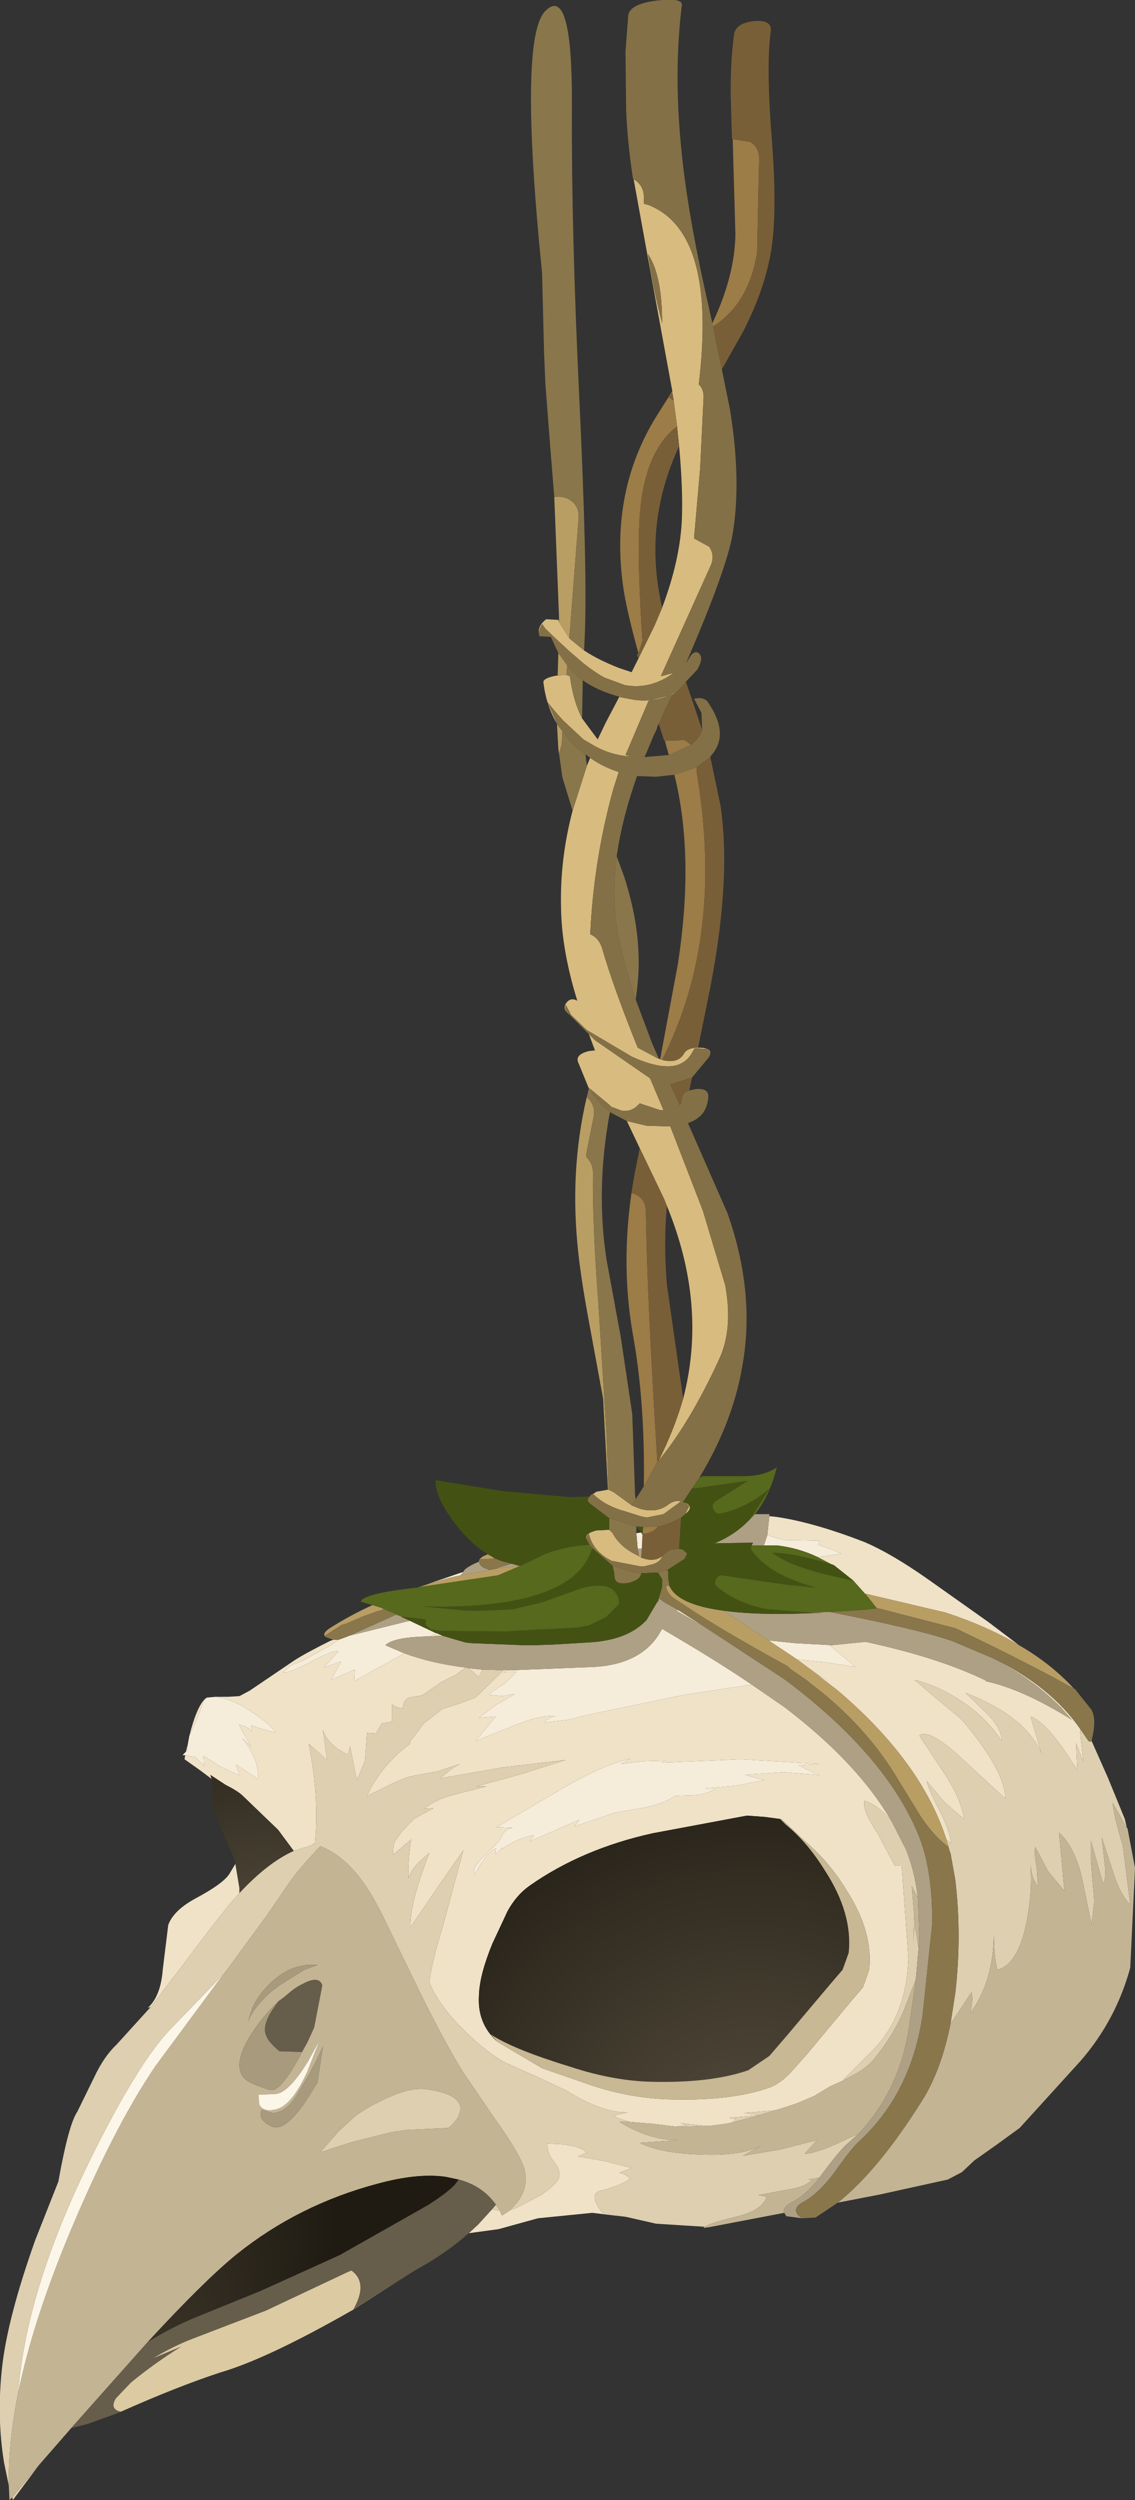<?xml version="1.0" encoding="UTF-8" standalone="no"?>
<svg xmlns:xlink="http://www.w3.org/1999/xlink" height="184.1px" width="83.65px" xmlns="http://www.w3.org/2000/svg">
  <rect width="100%" height="100%" fill="#333333" stroke="none"/>
  <g transform="matrix(1.0, 0.0, 0.0, 1.0, 0.0, 0.0)">
    <use height="184.1" transform="matrix(1.0, 0.0, 0.0, 1.0, 0.0, 0.0)" width="83.65" xlink:href="#shape0"/>
  </g>
  <defs>
    <g id="shape0" transform="matrix(1.0, 0.0, 0.0, 1.0, 0.0, 0.0)">
      <path d="M51.55 108.8 L51.8 108.7 54.55 108.7 Q56.25 108.75 57.25 108.05 56.75 110.1 55.65 111.5 L55.5 111.65 55.25 111.9 56.7 109.65 Q55.0 111.05 53.15 111.45 52.8 111.55 52.6 111.2 52.4 110.9 52.65 110.6 L55.1 109.05 51.3 109.6 51.0 109.6 51.55 108.8 M27.45 118.2 L26.6 117.95 Q26.7 117.35 30.8 116.9 L30.9 116.85 31.0 116.85 36.7 116.0 38.35 115.3 40.25 114.4 Q41.7 113.85 43.45 113.75 L43.65 114.0 Q43.05 116.05 40.5 117.1 37.35 118.45 31.2 118.3 L34.4 118.6 35.75 118.6 37.8 118.5 39.7 118.05 40.2 117.9 42.85 116.95 Q44.9 116.4 45.45 117.4 45.7 117.8 45.6 118.15 L44.65 119.1 43.4 119.7 42.6 119.85 40.85 119.95 39.7 120.0 37.2 120.15 32.5 120.1 31.75 120.0 31.4 119.7 31.35 119.25 29.6 119.05 29.2 118.9 29.15 118.85 28.3 118.5 28.1 118.4 27.45 118.2 M61.3 115.2 Q58.4 114.35 56.95 114.35 57.95 115.15 60.5 115.85 L62.9 116.4 63.75 117.35 63.85 117.45 64.25 117.95 64.6 118.4 64.6 118.45 63.65 118.55 61.35 118.7 61.15 118.7 59.55 118.75 56.5 118.5 Q54.25 118.05 52.85 116.85 52.6 116.65 52.75 116.3 52.9 116.0 53.2 116.0 L58.05 116.7 60.1 116.9 Q56.75 116.0 55.45 114.25 55.25 114.0 55.4 113.8 L56.3 113.8 57.3 113.8 Q58.9 114.0 60.25 114.65 L61.3 115.2" fill="#56691c" fill-rule="evenodd" stroke="none"/>
      <path d="M51.45 77.15 L51.65 77.15 Q52.6 77.2 52.25 77.85 52.45 77.45 52.1 77.25 L51.45 77.2 51.2 77.2 51.1 77.35 Q50.45 78.7 48.8 78.5 47.85 78.4 46.55 77.8 L43.25 75.85 42.1 74.75 41.7 74.0 Q41.55 74.4 41.95 74.7 41.45 74.35 41.7 73.9 42.05 73.4 42.55 73.7 41.4 70.0 41.35 66.9 41.25 63.3 42.2 59.7 L43.25 56.4 43.5 55.8 43.55 55.85 Q44.5 56.5 45.6 56.85 L45.2 58.1 Q43.75 63.35 43.5 68.8 44.1 69.05 44.35 69.75 45.2 72.7 47.0 77.15 L48.5 77.95 48.55 77.95 48.65 78.0 48.8 78.05 Q49.95 78.35 50.4 77.6 50.65 77.15 51.45 77.15 M43.45 110.2 L43.95 109.85 44.8 109.7 44.85 109.7 45.25 109.9 46.55 110.85 47.15 111.1 Q48.4 111.45 49.25 110.8 49.7 110.45 50.2 110.55 L50.35 110.6 50.45 110.65 50.2 110.55 48.9 111.5 47.65 111.75 47.2 111.65 46.1 111.3 Q44.6 110.9 43.7 110.0 43.15 110.35 43.45 110.7 43.2 110.45 43.45 110.2 M43.4 80.15 L42.6 78.2 Q42.4 77.65 43.4 77.4 L43.85 77.35 43.4 76.15 43.85 76.6 47.9 79.4 47.95 79.5 48.9 81.75 48.65 81.75 47.15 81.25 47.0 81.4 Q46.55 81.85 45.95 81.8 L45.85 81.8 45.05 81.5 44.9 81.35 43.4 80.1 43.85 80.75 43.4 80.15 M41.05 53.3 Q40.25 51.95 40.05 50.25 40.0 49.95 41.0 49.75 L41.1 49.75 41.75 49.7 42.0 49.8 Q42.25 51.65 42.9 52.9 L44.05 54.45 44.65 53.2 45.65 51.3 45.75 51.35 46.85 51.55 Q48.35 51.7 49.55 51.1 L49.95 50.9 49.55 51.15 47.8 51.6 46.1 55.6 46.5 55.7 46.35 55.7 Q45.05 55.6 43.85 54.95 L43.0 54.45 41.5 53.05 41.05 52.55 40.55 51.95 40.35 51.7 41.05 53.3 M39.75 46.8 Q39.55 46.15 40.25 45.6 L41.15 45.65 41.2 45.8 41.95 47.0 43.05 47.9 Q44.1 48.6 45.65 49.2 L46.55 49.5 47.05 48.5 48.25 46.05 48.8 44.75 Q50.1 41.3 50.25 38.35 50.35 36.1 50.05 32.85 L49.9 31.4 49.65 29.5 49.55 28.9 49.55 28.8 47.9 19.8 46.7 13.2 Q47.45 13.65 47.45 14.5 L47.45 15.0 47.8 15.1 Q52.85 17.1 51.5 28.3 51.9 28.7 51.85 29.35 L51.6 34.5 51.15 39.65 52.25 40.25 Q52.7 40.85 52.4 41.6 L48.7 49.8 49.65 49.55 Q47.95 50.8 46.05 50.45 L44.55 49.9 Q43.9 49.55 43.0 48.85 L41.9 47.9 41.2 47.25 40.2 46.3 39.95 45.95 Q39.65 46.45 39.75 46.8 M48.8 23.8 Q48.8 20.25 47.75 18.7 48.15 21.35 48.8 23.8 M46.2 82.55 L47.45 82.85 47.7 82.9 49.4 82.95 51.8 89.15 53.45 94.65 Q54.05 97.95 52.95 100.2 50.85 104.75 48.55 107.55 49.7 105.25 50.35 103.0 52.15 96.1 49.15 88.8 L48.95 88.3 47.15 84.55 46.2 82.55 M50.5 111.5 L50.8 110.9 50.5 110.65 Q51.2 110.95 50.5 111.5 M48.9 114.5 L48.8 114.6 Q48.65 115.1 47.85 115.25 L47.45 115.35 47.2 115.35 45.15 114.95 45.1 114.95 Q43.7 114.25 43.4 112.95 43.15 113.2 43.25 113.4 43.0 112.95 43.95 112.7 L44.9 112.65 45.15 112.9 Q45.65 113.85 46.8 114.45 L47.1 114.6 47.25 114.7 Q48.3 115.1 48.9 114.5" fill="#d8bb7f" fill-rule="evenodd" stroke="none"/>
      <path d="M52.55 24.05 L53.2 27.2 53.8 30.15 Q54.65 35.4 54.0 39.3 53.55 41.95 50.55 48.85 L50.8 48.45 Q51.15 47.85 51.5 48.1 51.85 48.4 51.5 49.1 L51.4 49.3 50.55 50.2 49.95 50.9 49.55 51.1 Q48.35 51.7 46.85 51.55 L45.75 51.35 45.65 51.3 Q44.1 50.9 42.95 50.1 42.3 49.6 41.8 49.0 L41.15 48.1 40.6 46.9 39.75 46.85 39.75 46.8 Q39.65 46.45 39.95 45.95 L40.2 46.3 41.2 47.25 41.9 47.9 43.0 48.85 Q43.9 49.55 44.55 49.9 L46.05 50.45 Q47.95 50.8 49.65 49.55 L48.7 49.8 52.4 41.6 Q52.7 40.85 52.25 40.25 L51.15 39.65 51.6 34.5 51.85 29.35 Q51.9 28.7 51.5 28.3 52.85 17.1 47.8 15.1 L47.45 15.0 47.45 14.5 Q47.45 13.65 46.7 13.2 L46.65 13.15 Q46.25 10.55 46.15 8.15 L46.1 3.8 46.3 1.15 Q46.4 0.3 48.35 0.05 50.35 -0.2 50.25 0.4 49.65 5.25 50.2 10.85 50.6 15.15 51.9 21.1 L52.5 23.8 52.55 24.05 M51.75 53.75 L51.7 52.5 51.15 51.45 51.55 51.4 Q52.05 51.45 52.2 51.75 53.8 54.1 52.4 55.65 L52.35 55.75 51.35 56.5 49.7 57.05 48.8 57.15 48.35 57.2 46.95 57.15 Q45.85 60.25 45.45 63.05 45.1 65.8 45.45 68.25 45.85 70.65 46.85 73.6 L48.05 76.8 48.55 77.95 48.5 77.95 47.0 77.15 Q45.2 72.7 44.35 69.75 44.1 69.05 43.5 68.8 43.75 63.35 45.2 58.1 L45.6 56.85 Q44.5 56.5 43.55 55.85 L43.5 55.8 43.15 55.55 42.5 55.05 42.05 54.6 41.45 53.85 41.05 53.35 41.05 53.3 40.35 51.7 40.55 51.95 41.05 52.55 41.5 53.05 43.0 54.45 43.85 54.95 Q45.05 55.6 46.35 55.7 L46.5 55.7 46.1 55.6 47.8 51.6 49.55 51.15 49.15 52.0 49.0 52.3 48.55 53.3 48.45 53.5 48.4 53.7 48.2 54.1 47.7 55.3 47.5 55.75 49.3 55.6 50.8 54.9 50.95 54.85 Q51.55 54.35 51.75 53.75 M52.25 77.85 L51.0 79.35 49.4 79.85 50.1 81.4 50.2 81.2 50.25 81.0 50.25 80.9 Q50.3 80.45 50.8 80.3 L51.25 80.2 Q52.25 80.1 52.2 80.8 52.1 82.25 50.7 82.7 L53.6 89.3 Q55.7 95.2 54.7 100.65 54.0 104.75 51.55 108.8 L51.0 109.6 50.35 110.6 50.2 110.55 Q49.7 110.45 49.25 110.8 48.4 111.45 47.15 111.1 L46.55 110.85 46.85 110.4 47.45 109.45 48.45 107.65 48.55 107.55 Q50.85 104.75 52.95 100.2 54.05 97.95 53.45 94.65 L51.8 89.15 49.4 82.95 47.7 82.9 47.45 82.85 46.2 82.55 44.95 81.9 44.3 81.3 43.85 80.75 43.4 80.1 44.9 81.35 45.05 81.5 45.85 81.8 45.95 81.8 Q46.55 81.85 47.0 81.4 L47.15 81.25 48.65 81.75 48.9 81.75 47.95 79.5 47.9 79.4 43.85 76.6 43.4 76.15 42.05 74.8 41.95 74.7 Q41.55 74.4 41.7 74.0 L42.1 74.75 43.25 75.85 46.55 77.8 Q47.85 78.4 48.8 78.5 50.45 78.7 51.1 77.35 L51.2 77.2 51.45 77.2 52.1 77.25 Q52.45 77.45 52.25 77.85 M48.8 23.8 Q48.15 21.35 47.75 18.7 48.8 20.25 48.8 23.8 M43.45 110.7 Q43.15 110.35 43.7 110.0 44.6 110.9 46.1 111.3 L47.2 111.65 47.65 111.75 48.9 111.5 50.2 110.55 50.45 110.65 50.5 110.65 50.8 110.9 50.5 111.5 50.45 111.55 50.2 111.75 49.5 112.1 48.8 112.35 48.75 112.35 48.65 112.4 48.5 112.4 47.4 112.45 46.9 112.4 46.85 112.4 44.9 111.8 43.45 110.7 M50.05 114.05 L50.3 114.1 50.65 114.4 50.45 114.8 49.2 115.6 48.5 115.8 47.25 115.85 46.55 115.75 45.15 115.3 43.65 114.0 43.45 113.75 43.25 113.4 Q43.15 113.2 43.4 112.95 43.7 114.25 45.1 114.95 L45.15 114.95 47.2 115.35 47.45 115.35 47.85 115.25 Q48.65 115.1 48.8 114.6 L48.9 114.5 Q49.4 114.0 50.05 114.05" fill="#847046" fill-rule="evenodd" stroke="none"/>
      <path d="M54.0 10.25 L55.3 10.45 Q55.95 10.85 55.95 11.7 L55.8 18.6 Q55.2 22.35 52.55 24.05 L52.5 23.8 Q54.15 20.35 54.2 17.25 L54.0 10.25 M47.05 48.1 Q46.1 44.65 45.9 43.0 45.0 36.15 48.35 30.7 L49.55 28.8 49.55 28.9 49.3 29.25 49.65 29.5 49.9 31.4 49.65 31.6 Q47.25 33.7 47.1 38.95 47.0 41.9 47.35 47.2 L47.05 48.1 M50.95 54.85 L50.8 54.9 49.3 55.6 49.25 55.45 49.0 54.55 50.45 54.5 50.95 54.85 M51.35 56.5 L51.35 56.9 Q53.4 69.0 48.8 78.05 L48.65 78.0 49.95 71.05 Q51.2 63.05 49.7 57.05 L51.35 56.5 M48.45 107.65 L47.45 109.45 Q47.55 103.3 46.65 98.3 45.65 92.7 46.75 86.55 L46.55 87.85 Q47.6 88.15 47.6 89.25 47.7 95.7 48.45 107.65 M47.4 112.45 L48.5 112.4 Q48.15 112.9 47.35 112.95 L47.4 112.45" fill="#9c7c47" fill-rule="evenodd" stroke="none"/>
      <path d="M54.0 10.25 L53.95 10.25 53.9 8.7 53.85 6.8 Q53.85 4.35 54.1 2.55 54.2 1.7 55.6 1.55 56.95 1.45 56.8 2.35 56.45 4.9 56.9 10.5 57.3 15.85 56.8 18.65 56.3 21.45 54.75 24.45 L53.2 27.2 52.55 24.05 Q55.2 22.35 55.8 18.6 L55.95 11.7 Q55.95 10.85 55.3 10.45 L54.0 10.25 M50.55 50.2 L51.35 52.55 51.75 53.75 Q51.55 54.35 50.95 54.85 L50.45 54.5 49.0 54.55 48.95 54.55 48.55 53.3 49.0 52.3 49.15 52.0 49.55 51.15 49.95 50.9 50.55 50.2 M52.35 55.75 L53.1 59.3 Q53.95 65.05 52.15 73.7 L51.45 77.15 Q50.65 77.15 50.4 77.6 49.95 78.35 48.8 78.05 53.4 69.0 51.35 56.9 L51.35 56.5 52.35 55.75 M51.0 79.35 L50.8 80.3 Q50.3 80.45 50.25 80.9 L50.25 81.0 50.2 81.2 50.1 81.4 49.4 79.85 51.0 79.35 M47.05 48.5 L46.95 48.2 47.05 48.1 47.35 47.2 Q47.0 41.9 47.1 38.95 47.25 33.7 49.65 31.6 L49.9 31.4 50.05 32.85 Q48.95 35.25 48.55 37.6 47.95 41.05 48.8 44.75 L48.25 46.05 47.05 48.5 M49.65 29.5 L49.3 29.25 49.55 28.9 49.65 29.5 M48.55 107.55 L48.45 107.65 Q47.7 95.7 47.6 89.25 47.6 88.15 46.55 87.85 L46.75 86.55 47.15 84.55 48.95 88.3 49.15 88.8 Q48.9 91.55 49.15 94.6 L50.1 101.25 50.35 103.0 Q49.7 105.25 48.55 107.55 M48.5 112.4 L48.65 112.4 48.75 112.35 48.8 112.35 49.5 112.1 50.2 111.75 50.05 114.05 Q49.4 114.0 48.9 114.5 48.3 115.1 47.25 114.7 L47.3 114.05 47.35 113.0 47.35 112.95 Q48.15 112.9 48.5 112.4" fill="#795f37" fill-rule="evenodd" stroke="none"/>
      <path d="M56.7 111.65 L57.2 111.7 Q59.95 112.1 63.7 113.55 65.7 114.4 68.4 116.3 L72.85 119.45 75.1 121.15 Q72.75 119.75 69.7 118.75 L63.75 117.35 62.9 116.4 61.45 115.25 61.3 115.2 60.25 114.65 60.8 114.6 62.0 114.4 61.15 114.05 60.3 113.75 60.4 113.45 57.7 113.4 56.55 113.05 56.7 111.65 M46.15 163.25 L43.65 162.95 39.65 163.35 36.75 164.15 34.55 164.45 35.25 163.8 36.25 162.7 36.85 162.8 36.9 162.95 37.0 163.15 37.6 162.75 38.05 162.6 39.85 161.65 Q41.1 160.8 41.2 160.35 41.35 159.8 40.8 159.15 40.3 158.5 40.35 157.85 L41.4 157.9 Q42.75 158.05 43.25 158.5 L42.6 158.8 44.6 159.15 46.55 159.65 45.65 160.0 Q46.15 160.1 46.45 160.45 45.6 161.0 44.15 161.35 43.4 161.7 44.4 162.95 L46.15 163.25 M11.1 147.8 L10.9 147.85 Q11.85 147.0 12.0 145.0 L12.4 141.75 Q12.8 140.65 14.5 139.75 16.45 138.7 16.9 138.0 L17.35 137.25 17.65 139.05 17.65 139.4 Q16.6 140.5 13.4 144.8 L11.1 147.8 M15.6 131.0 L14.8 130.4 13.6 129.55 13.65 129.25 14.4 129.4 15.05 130.05 15.0 129.3 16.25 130.1 17.65 130.75 17.4 129.95 19.0 131.0 Q19.15 129.6 17.85 128.0 L18.5 128.6 17.6 127.0 Q18.2 127.1 18.55 127.5 L18.5 127.05 19.4 127.35 20.3 127.6 Q20.1 127.05 18.15 125.8 17.1 125.15 15.95 124.95 L16.8 124.95 17.65 124.9 18.4 124.5 21.65 122.3 Q22.4 121.8 24.3 120.85 L24.55 120.75 24.65 120.75 24.95 120.75 24.4 121.15 23.3 121.75 22.3 122.3 21.5 122.6 20.85 123.15 Q21.3 123.25 23.05 122.3 24.7 121.45 24.95 121.6 L23.85 122.8 25.15 122.35 24.4 123.7 26.15 122.95 26.1 123.8 29.8 121.75 Q31.85 122.5 34.35 122.8 L33.55 123.35 32.55 123.85 31.1 124.85 30.2 125.0 Q29.7 125.15 29.7 125.8 29.15 125.75 28.9 125.5 L28.9 126.75 28.55 126.85 28.15 126.9 27.7 127.65 27.05 127.6 26.9 129.65 26.3 131.1 25.8 128.6 25.65 129.2 Q24.25 128.6 23.8 127.4 L24.1 129.6 22.75 128.4 Q23.55 132.4 23.2 135.85 L23.1 135.8 23.1 135.75 23.05 135.75 23.05 135.85 21.65 136.3 20.5 134.75 17.9 132.25 Q17.55 131.9 16.65 131.45 L15.5 130.7 15.6 131.0 M13.7 129.0 L13.85 128.4 13.8 128.9 13.7 129.0 M13.95 127.85 Q14.55 125.45 15.25 125.0 L15.35 125.0 Q15.1 125.05 15.0 125.3 L14.55 126.5 13.95 127.85 M58.75 122.2 L60.75 122.4 63.05 122.75 61.2 121.2 61.3 121.15 63.8 120.9 64.45 121.05 Q69.35 122.15 72.65 123.75 L72.65 123.8 Q75.4 124.4 79.0 126.65 L78.25 125.8 78.2 125.7 78.15 125.7 Q76.15 123.65 73.15 122.1 77.4 124.15 79.6 127.3 L79.65 128.0 79.85 129.75 79.3 128.35 79.4 130.35 Q77.25 126.85 75.95 126.4 L76.75 129.1 Q75.6 126.4 71.15 124.65 L72.8 126.25 Q73.8 127.25 73.85 128.25 72.8 126.6 71.05 125.4 69.35 124.2 67.4 123.7 L69.1 125.15 70.85 126.6 Q74.05 130.35 74.1 132.45 L70.95 129.55 Q68.5 127.25 67.75 127.8 L69.7 130.75 Q70.85 132.55 71.05 133.95 L69.6 132.7 68.3 131.15 Q68.45 131.85 69.3 133.45 70.0 134.85 70.1 135.75 L69.75 135.45 Q67.9 129.7 61.7 124.45 L60.85 123.8 61.0 123.8 60.1 123.2 58.75 122.2 M32.15 120.25 L32.6 120.45 31.7 120.5 32.15 120.25 M55.4 124.05 L57.8 125.7 Q63.2 129.8 65.7 134.1 L65.6 133.95 Q64.65 132.9 63.7 132.6 63.55 133.35 64.65 134.95 L65.95 137.4 66.45 137.35 66.95 144.2 Q66.8 148.5 64.3 151.0 L62.2 153.1 62.15 153.2 61.15 153.65 60.0 154.35 58.7 154.9 57.15 155.4 54.8 155.6 56.0 155.75 53.75 155.95 54.25 156.05 53.95 156.3 53.45 156.4 52.25 156.55 52.1 156.55 50.15 156.35 50.6 156.5 49.8 156.6 48.15 156.4 46.4 156.25 45.6 156.0 45.2 155.8 46.25 155.55 Q44.4 155.6 41.75 153.95 L39.4 152.85 37.15 151.85 Q35.55 150.9 34.05 149.35 32.35 147.65 31.7 146.1 L31.65 145.9 Q31.9 144.2 32.6 142.0 L34.15 136.25 32.75 138.25 31.35 140.3 30.25 141.9 Q30.2 140.15 31.65 136.45 30.4 137.4 30.1 138.3 30.05 137.1 30.3 135.45 L28.95 136.6 Q28.95 136.05 29.1 135.6 L29.6 134.9 30.5 133.95 31.95 133.15 31.25 133.2 Q32.05 132.55 33.3 132.2 L35.85 131.55 35.1 131.55 38.4 130.65 41.7 129.6 37.05 130.15 32.45 130.95 Q33.35 130.15 33.9 129.9 L32.2 130.45 30.3 130.8 Q29.5 131.0 28.1 131.75 L27.05 132.25 27.4 131.55 Q28.55 129.6 30.25 128.4 L30.15 128.35 31.25 126.9 32.6 125.85 33.85 125.45 35.05 125.0 36.6 123.5 37.1 123.0 37.55 123.0 37.1 123.15 38.1 123.1 37.15 124.0 Q36.2 124.6 36.0 124.8 L37.0 124.9 37.95 124.75 36.55 125.55 35.3 126.5 36.55 126.4 35.05 128.2 37.95 127.05 Q39.75 126.3 40.95 126.35 40.4 126.5 40.05 126.85 L41.85 126.65 43.45 126.25 50.45 124.8 55.4 124.05 M51.2 132.2 Q52.15 132.1 52.75 131.7 L51.95 131.7 54.2 131.5 56.35 131.1 54.9 130.7 57.75 130.5 58.35 130.55 60.2 130.7 60.4 130.75 60.3 130.7 60.2 130.65 58.85 130.0 60.4 129.9 54.6 129.55 48.75 129.8 49.0 129.65 47.4 129.7 45.75 129.9 46.45 129.5 Q44.35 130.0 41.45 131.7 L36.6 134.55 37.8 134.6 Q37.35 134.65 37.15 134.95 L36.8 135.55 35.5 136.85 35.05 137.4 Q34.85 137.7 35.0 138.05 35.8 136.45 36.55 136.1 L36.5 136.55 37.05 136.05 37.0 136.15 Q38.25 135.3 39.35 135.15 L39.05 135.6 42.7 134.0 42.35 134.5 45.25 133.5 47.55 133.1 Q48.95 132.8 49.75 132.25 L51.2 132.2 M36.65 150.35 L39.95 152.3 43.55 153.55 Q46.55 154.55 49.6 154.6 53.9 154.7 56.65 153.75 57.4 153.5 58.2 152.7 L59.45 151.3 62.7 147.4 63.6 146.35 64.05 145.1 Q64.4 142.25 62.3 139.05 61.1 137.1 59.4 135.65 L57.75 134.1 57.55 133.95 57.45 133.9 57.5 133.95 56.4 133.8 55.05 133.7 48.1 135.0 Q42.9 136.15 39.05 138.85 38.05 139.55 37.4 140.75 L36.3 143.1 Q35.35 145.4 35.3 146.9 35.15 149.0 36.65 150.35 M34.55 122.85 L35.55 122.95 35.3 123.5 34.55 122.85" fill="#efe2c7" fill-rule="evenodd" stroke="none"/>
      <path d="M17.35 137.25 L17.2 136.75 16.1 134.2 Q15.45 132.55 15.7 131.5 L15.6 131.0 15.5 130.7 16.65 131.45 Q17.55 131.9 17.9 132.25 L20.5 134.75 21.65 136.3 Q19.75 137.15 17.65 139.4 L17.65 139.05 17.35 137.25" fill="url(#gradient0)" fill-rule="evenodd" stroke="none"/>
      <path d="M80.45 128.2 L81.65 130.9 82.9 133.95 83.05 134.6 82.0 132.75 Q82.1 133.8 82.75 135.9 L83.3 140.25 Q82.55 139.5 82.05 137.9 L81.2 135.3 81.4 137.1 Q81.55 138.35 81.3 138.7 L80.4 135.55 80.4 137.0 80.5 138.25 80.65 140.0 80.45 141.7 79.7 138.1 Q79.15 135.95 78.05 134.95 L78.45 139.25 77.25 137.8 76.3 136.0 Q76.2 136.5 76.4 137.45 L76.5 138.9 Q76.05 138.4 75.95 137.35 76.1 139.3 75.65 141.6 75.0 144.7 73.5 145.05 73.25 144.0 73.25 142.45 73.2 145.95 71.5 148.25 71.75 147.25 71.6 146.7 L70.15 148.9 70.05 149.05 70.4 146.8 Q70.9 142.55 70.4 138.4 L70.05 136.45 70.0 136.35 69.75 135.45 70.1 135.75 Q70.0 134.85 69.3 133.45 68.45 131.85 68.3 131.15 L69.6 132.7 71.05 133.95 Q70.85 132.55 69.7 130.75 L67.75 127.8 Q68.5 127.25 70.95 129.55 L74.1 132.45 Q74.05 130.35 70.85 126.6 L69.1 125.15 67.4 123.7 Q69.35 124.2 71.05 125.4 72.8 126.6 73.85 128.25 73.8 127.25 72.8 126.25 L71.15 124.65 Q75.6 126.4 76.75 129.1 L75.95 126.4 Q77.25 126.85 79.4 130.35 L79.3 128.35 79.85 129.75 79.65 128.0 79.6 127.3 80.15 128.1 Q80.3 128.35 80.45 128.2 M52.3 164.0 L48.35 163.75 47.25 163.5 46.15 163.25 44.4 162.95 Q43.4 161.7 44.15 161.35 45.6 161.0 46.45 160.45 46.15 160.1 45.65 160.0 L46.55 159.65 44.6 159.15 42.6 158.8 43.25 158.5 Q42.75 158.05 41.4 157.9 L40.35 157.85 Q40.3 158.5 40.8 159.15 41.35 159.8 41.2 160.35 41.1 160.8 39.85 161.65 L38.05 162.6 37.6 162.75 38.1 162.2 Q39.25 160.7 38.35 159.0 37.85 157.95 36.35 155.85 L34.1 152.55 Q32.7 150.3 30.65 146.1 L28.05 140.75 27.85 140.4 27.75 140.2 Q25.95 136.85 23.6 135.95 L23.1 136.5 22.6 137.05 21.95 137.8 21.45 138.45 19.7 141.0 16.7 145.1 16.5 145.35 12.3 149.7 Q9.85 152.45 6.35 159.65 1.9 168.9 1.35 176.15 0.6 179.9 0.65 183.05 L0.3 181.35 Q-0.25 178.0 0.15 174.35 0.55 170.7 2.6 164.95 L4.3 160.65 Q5.05 156.45 5.7 155.5 L6.95 152.95 Q7.65 151.45 8.6 150.55 L11.1 147.8 13.4 144.8 Q16.6 140.5 17.65 139.4 19.75 137.15 21.65 136.3 L23.05 135.85 23.05 135.75 23.1 135.75 23.1 135.8 23.2 135.85 Q23.55 132.4 22.75 128.4 L24.1 129.6 23.8 127.4 Q24.25 128.6 25.65 129.2 L25.8 128.6 26.3 131.1 26.9 129.65 27.05 127.6 27.7 127.65 28.15 126.9 28.55 126.85 28.9 126.75 28.9 125.5 Q29.15 125.75 29.7 125.8 29.7 125.15 30.2 125.0 L31.1 124.85 32.55 123.85 33.55 123.35 34.35 122.8 34.55 122.85 35.3 123.5 35.55 122.95 35.95 122.95 37.1 123.0 36.6 123.5 35.05 125.0 33.85 125.45 32.6 125.85 31.25 126.9 30.15 128.35 30.25 128.4 Q28.55 129.6 27.4 131.55 L27.05 132.25 28.1 131.75 Q29.5 131.0 30.3 130.8 L32.2 130.45 33.9 129.9 Q33.35 130.15 32.45 130.95 L37.05 130.15 41.7 129.6 38.4 130.65 35.1 131.55 35.85 131.55 33.3 132.2 Q32.05 132.55 31.25 133.2 L31.95 133.15 30.5 133.95 29.6 134.9 29.1 135.6 Q28.95 136.05 28.95 136.6 L30.3 135.45 Q30.05 137.1 30.1 138.3 30.4 137.4 31.65 136.45 30.2 140.15 30.25 141.9 L31.35 140.3 32.75 138.25 34.15 136.25 32.6 142.0 Q31.9 144.2 31.65 145.9 L31.7 146.1 Q32.35 147.65 34.05 149.35 35.55 150.9 37.15 151.85 L39.4 152.85 41.75 153.95 Q44.4 155.6 46.25 155.55 L45.2 155.8 45.6 156.0 46.4 156.25 45.65 156.25 Q47.85 157.6 49.95 157.6 L47.15 157.8 Q48.65 158.55 51.5 158.65 54.6 158.8 56.1 158.0 L54.75 158.75 57.45 158.3 60.2 157.6 59.3 158.6 Q60.35 158.55 62.55 157.45 L63.25 157.15 62.35 157.95 Q61.85 158.4 60.5 160.2 L60.4 160.35 59.55 160.5 59.85 160.5 Q59.4 161.05 58.0 161.25 L55.9 161.65 56.5 161.75 Q56.2 162.75 54.4 163.2 52.25 163.7 51.85 164.05 L52.3 164.0 M2.85 181.55 L0.95 184.1 0.9 183.9 2.85 181.55 M65.7 134.1 L66.75 136.15 Q67.4 137.7 67.65 139.75 L67.2 138.9 67.4 141.35 67.35 141.1 67.4 141.6 67.7 143.45 67.5 145.75 66.55 148.2 Q65.7 150.1 64.35 151.7 63.8 152.35 62.8 152.85 L62.15 153.2 62.2 153.1 64.3 151.0 Q66.8 148.5 66.95 144.2 L66.45 137.35 65.95 137.4 64.65 134.95 Q63.55 133.35 63.7 132.6 64.65 132.9 65.6 133.95 L65.7 134.1 M67.4 141.65 L67.35 142.05 67.3 143.0 67.4 141.65 M49.8 156.6 L50.6 156.5 50.15 156.35 52.1 156.55 50.7 156.6 49.8 156.6 M53.95 156.3 L54.25 156.05 53.75 155.95 56.0 155.75 54.8 155.6 57.15 155.4 56.0 155.75 53.95 156.3 M36.55 162.35 L36.85 162.8 36.25 162.7 36.55 162.35 M33.9 155.5 Q33.75 156.15 33.05 156.7 L29.95 156.85 28.9 157.0 25.9 157.75 23.6 158.5 24.95 156.95 26.15 155.85 Q26.95 155.25 28.0 154.75 30.15 153.65 31.45 153.85 34.2 154.25 33.9 155.5" fill="#ddcfaf" fill-rule="evenodd" stroke="none"/>
      <path d="M83.05 134.6 L83.1 134.65 83.65 137.55 83.3 144.9 Q82.25 148.75 79.65 151.75 L75.15 156.7 73.5 157.9 71.8 159.1 70.9 159.95 69.85 160.5 64.85 161.6 61.75 162.2 Q64.75 159.8 67.95 154.7 69.35 152.5 70.05 149.05 L70.15 148.9 71.6 146.7 Q71.75 147.25 71.5 148.25 73.2 145.95 73.25 142.45 73.25 144.0 73.5 145.05 75.0 144.7 75.65 141.6 76.1 139.3 75.95 137.35 76.05 138.4 76.5 138.9 L76.4 137.45 Q76.2 136.5 76.3 136.0 L77.25 137.8 78.45 139.25 78.05 134.95 Q79.15 135.95 79.7 138.1 L80.45 141.7 80.65 140.0 80.5 138.25 80.4 137.0 80.4 135.55 81.3 138.7 Q81.55 138.35 81.4 137.1 L81.2 135.3 82.05 137.9 Q82.55 139.5 83.3 140.25 L82.75 135.9 Q82.1 133.8 82.0 132.75 L83.05 134.6 M57.8 162.95 L52.3 164.0 51.85 164.05 Q52.25 163.7 54.4 163.2 56.2 162.75 56.5 161.75 L55.9 161.65 58.0 161.25 Q59.4 161.05 59.85 160.5 L59.55 160.5 60.4 160.35 Q59.35 161.7 58.3 162.2 57.65 162.55 57.8 162.95 M5.25 178.8 L2.85 181.55 0.9 183.9 0.7 184.1 0.65 183.05 Q0.6 179.9 1.35 176.15 2.4 171.05 5.0 164.75 8.3 156.8 11.45 152.15 L16.15 145.8 16.5 145.35 16.7 145.1 19.7 141.0 21.45 138.45 21.95 137.8 22.6 137.05 23.1 136.5 23.6 135.95 Q25.95 136.85 27.75 140.2 L27.85 140.4 28.05 140.75 30.65 146.1 Q32.7 150.3 34.1 152.55 L36.35 155.85 Q37.85 157.95 38.35 159.0 39.25 160.7 38.1 162.2 L37.6 162.75 37.0 163.15 36.9 162.95 36.85 162.8 36.55 162.35 Q35.55 160.95 33.8 160.5 L32.85 160.3 Q30.8 160.0 27.85 160.8 22.0 162.35 17.45 166.0 15.1 167.9 10.9 172.45 L5.25 178.8 M67.65 139.75 L67.75 142.45 67.7 143.45 67.4 141.6 67.35 141.1 67.4 141.35 67.2 138.9 67.65 139.75 M67.5 145.75 L67.05 148.9 Q66.4 153.85 63.25 157.15 L62.55 157.45 Q60.35 158.55 59.3 158.6 L60.2 157.6 57.45 158.3 54.75 158.75 56.1 158.0 Q54.6 158.8 51.5 158.65 48.65 158.55 47.15 157.8 L49.95 157.6 Q47.85 157.6 45.65 156.25 L46.4 156.25 48.15 156.4 49.8 156.6 50.7 156.6 52.1 156.55 52.25 156.55 53.45 156.4 53.95 156.3 56.0 155.75 57.15 155.4 58.7 154.9 60.0 154.35 61.15 153.65 62.15 153.2 62.8 152.85 Q63.8 152.35 64.35 151.7 65.7 150.1 66.55 148.2 L67.5 145.75 M67.4 141.65 L67.3 143.0 67.35 142.05 67.4 141.65 M22.35 145.1 L22.45 145.05 23.4 144.7 22.55 144.7 22.3 144.75 Q21.35 144.9 20.5 145.55 19.2 146.55 18.6 147.85 L18.25 148.95 Q18.6 147.9 20.0 146.65 L20.6 146.2 22.35 145.1 M23.15 149.3 L23.75 146.2 Q23.55 145.55 22.6 145.95 L22.4 146.05 Q21.95 146.25 21.5 146.6 L20.9 147.1 20.55 147.35 Q19.35 148.45 18.35 150.05 17.15 152.1 18.0 153.05 18.4 153.45 19.9 153.9 20.7 154.15 22.4 150.85 L22.65 150.4 23.15 149.3 M33.9 155.5 Q34.2 154.25 31.45 153.85 30.15 153.65 28.0 154.75 26.95 155.25 26.15 155.85 L24.95 156.95 23.6 158.5 25.9 157.75 28.9 157.0 29.95 156.85 33.05 156.7 Q33.75 156.15 33.9 155.5 M22.75 152.8 L21.85 154.3 Q21.1 155.55 20.1 155.6 L19.25 155.35 19.2 155.8 Q19.35 156.3 20.05 156.6 21.15 157.05 23.0 154.0 L23.4 153.35 23.8 150.7 23.3 151.75 22.75 152.8 M20.3 154.2 L19.05 154.25 19.1 154.95 Q19.4 155.6 20.45 155.3 21.55 154.95 22.65 152.55 L23.55 150.25 22.7 151.8 Q21.25 154.15 20.3 154.2" fill="#c3b494" fill-rule="evenodd" stroke="none"/>
      <path d="M13.65 129.25 L13.45 129.25 13.7 129.0 13.8 128.9 13.85 128.4 13.95 127.85 14.55 126.5 15.0 125.3 Q15.1 125.05 15.35 125.0 L15.9 124.95 15.95 124.95 Q17.1 125.15 18.15 125.8 20.1 127.05 20.3 127.6 L19.4 127.35 18.5 127.05 18.55 127.5 Q18.2 127.1 17.6 127.0 L18.5 128.6 17.85 128.0 Q19.15 129.6 19.0 131.0 L17.4 129.95 17.65 130.75 16.25 130.1 15.0 129.3 15.05 130.05 14.4 129.4 13.65 129.25 M31.25 116.75 L32.1 116.45 34.15 115.75 33.95 116.0 Q32.55 116.3 31.25 116.75 M56.55 113.05 L57.7 113.4 60.4 113.45 60.3 113.75 61.15 114.05 62.0 114.4 60.8 114.6 60.25 114.65 Q58.9 114.0 57.3 113.8 L56.3 113.8 56.55 113.05 M61.3 121.15 L61.2 121.2 63.05 122.75 60.75 122.4 58.75 122.2 56.65 120.8 58.6 121.0 61.3 121.15 M60.1 123.2 L61.0 123.8 60.85 123.8 60.1 123.2 M46.9 112.9 L47.25 112.85 47.35 113.0 47.3 114.05 47.0 114.05 46.9 112.9 M30.2 119.35 L32.1 120.25 32.15 120.25 31.7 120.5 31.65 120.5 Q29.0 120.55 28.4 121.15 L29.8 121.75 26.1 123.8 26.15 122.95 24.4 123.7 25.15 122.35 23.85 122.8 24.95 121.6 Q24.7 121.45 23.05 122.3 21.3 123.25 20.85 123.15 L21.5 122.6 22.3 122.3 23.3 121.75 24.4 121.15 24.95 120.75 25.5 120.55 25.75 120.45 30.2 119.35 M50.05 118.6 L50.35 118.8 52.0 119.85 49.75 118.55 50.05 118.6 M37.55 123.0 L43.8 122.75 Q47.1 122.55 48.5 120.45 L48.8 119.95 Q52.75 122.25 55.4 124.05 L50.45 124.8 43.45 126.25 41.85 126.65 40.05 126.85 Q40.4 126.5 40.95 126.35 39.75 126.3 37.95 127.05 L35.05 128.2 36.55 126.4 35.3 126.5 36.55 125.55 37.95 124.75 37.0 124.9 36.0 124.8 Q36.2 124.6 37.15 124.0 L38.1 123.1 37.1 123.15 37.55 123.0 M51.2 132.2 L49.75 132.25 Q48.95 132.8 47.55 133.1 L45.25 133.5 42.35 134.5 42.7 134.0 39.05 135.6 39.35 135.15 Q38.25 135.3 37.0 136.15 L37.05 136.05 36.5 136.55 36.55 136.1 Q35.8 136.45 35.0 138.05 34.85 137.7 35.05 137.4 L35.5 136.85 36.8 135.55 37.15 134.95 Q37.35 134.65 37.8 134.6 L36.6 134.55 41.45 131.7 Q44.35 130.0 46.45 129.5 L45.75 129.9 47.4 129.7 49.0 129.65 48.75 129.8 54.6 129.55 60.4 129.9 58.85 130.0 60.2 130.65 60.3 130.7 60.4 130.75 60.2 130.7 58.35 130.55 57.75 130.5 54.9 130.7 56.35 131.1 54.2 131.5 51.95 131.7 52.75 131.7 Q52.15 132.1 51.2 132.2" fill="#f6ecda" fill-rule="evenodd" stroke="none"/>
      <path d="M57.5 133.95 L57.9 134.35 Q59.5 135.65 60.8 137.75 62.85 140.9 62.55 143.8 L62.1 145.05 61.2 146.1 57.95 149.95 56.7 151.4 55.15 152.45 Q52.4 153.4 48.1 153.3 45.25 153.25 42.05 152.2 37.8 150.9 36.15 149.8 L36.65 150.35 Q35.15 149.0 35.3 146.9 35.35 145.4 36.3 143.1 L37.4 140.75 Q38.05 139.55 39.05 138.85 42.9 136.15 48.1 135.0 L55.05 133.7 56.4 133.8 57.5 133.95" fill="url(#gradient1)" fill-rule="evenodd" stroke="none"/>
      <path d="M57.5 133.95 L57.45 133.9 57.55 133.95 57.75 134.1 59.4 135.65 Q61.1 137.1 62.3 139.05 64.4 142.25 64.05 145.1 L63.6 146.35 62.7 147.4 59.45 151.3 58.2 152.7 Q57.4 153.5 56.65 153.75 53.9 154.7 49.6 154.6 46.55 154.55 43.55 153.55 L39.95 152.3 36.65 150.35 36.15 149.8 Q37.8 150.9 42.05 152.2 45.25 153.25 48.1 153.3 52.4 153.4 55.15 152.45 L56.7 151.4 57.95 149.95 61.2 146.1 62.1 145.05 62.55 143.8 Q62.85 140.9 60.8 137.75 59.5 135.65 57.9 134.35 L57.5 133.95" fill="#c8b893" fill-rule="evenodd" stroke="none"/>
      <path d="M16.5 145.35 L16.15 145.8 11.45 152.15 Q8.3 156.8 5.0 164.75 2.4 171.05 1.35 176.15 1.9 168.9 6.35 159.65 9.85 152.45 12.3 149.7 L16.5 145.35 M20.3 154.2 Q21.25 154.15 22.7 151.8 L23.55 150.25 22.65 152.55 Q21.55 154.95 20.45 155.3 19.4 155.6 19.1 154.95 L19.05 154.25 20.3 154.2" fill="#fcf6e8" fill-rule="evenodd" stroke="none"/>
      <path d="M22.35 145.1 L20.6 146.2 20.0 146.65 Q18.6 147.9 18.25 148.95 L18.6 147.85 Q19.2 146.55 20.5 145.55 21.35 144.9 22.3 144.75 L22.55 144.7 23.4 144.7 22.45 145.05 22.35 145.1 M20.55 147.35 Q19.25 149.0 19.6 149.85 19.75 150.35 20.6 151.05 L22.25 151.1 22.65 150.4 23.15 149.3 22.65 150.4 22.4 150.85 Q20.7 154.15 19.9 153.9 18.4 153.45 18.0 153.05 17.15 152.1 18.35 150.05 19.35 148.45 20.55 147.35 M22.75 152.8 L23.3 151.75 23.8 150.7 23.4 153.35 23.0 154.0 Q21.15 157.05 20.05 156.6 19.35 156.3 19.2 155.8 L19.25 155.35 20.1 155.6 Q21.1 155.55 21.85 154.3 L22.75 152.8" fill="#a89a7c" fill-rule="evenodd" stroke="none"/>
      <path d="M34.55 164.45 Q32.85 165.95 30.65 167.15 L29.85 167.65 26.05 170.05 Q27.15 168.1 25.9 167.2 L25.65 167.3 19.6 170.15 14.25 172.2 Q12.8 172.75 11.3 173.65 L13.35 172.8 Q11.35 174.05 9.65 175.45 L8.55 176.6 Q8.05 177.4 8.9 177.6 L8.55 177.75 8.4 177.8 6.45 178.5 6.05 178.6 5.25 178.8 10.9 172.45 Q12.7 171.35 14.4 170.65 L19.2 168.7 25.05 166.05 31.5 162.4 Q32.85 161.55 33.5 160.9 L33.8 160.5 Q35.55 160.95 36.55 162.35 L36.25 162.7 35.25 163.8 34.55 164.45 M20.55 147.35 L20.9 147.1 21.5 146.6 Q21.95 146.25 22.4 146.05 L22.6 145.95 Q23.55 145.55 23.75 146.2 L23.15 149.3 22.65 150.4 22.25 151.1 20.6 151.05 Q19.75 150.35 19.6 149.85 19.25 149.0 20.55 147.35" fill="#665d4b" fill-rule="evenodd" stroke="none"/>
      <path d="M29.85 167.65 L26.0 170.1 Q19.7 173.7 16.25 174.7 13.05 175.75 8.9 177.6 8.05 177.4 8.55 176.6 L9.65 175.45 Q11.35 174.05 13.35 172.8 L11.3 173.65 Q12.8 172.75 14.25 172.2 L19.6 170.15 25.65 167.3 25.9 167.2 Q27.15 168.1 26.05 170.05 L29.85 167.65" fill="#dccaa2" fill-rule="evenodd" stroke="none"/>
      <path d="M10.9 172.45 Q15.1 167.9 17.45 166.0 22.0 162.35 27.85 160.8 30.8 160.0 32.85 160.3 L33.8 160.5 33.5 160.9 Q32.85 161.55 31.5 162.4 L25.05 166.05 19.2 168.7 14.4 170.65 Q12.7 171.35 10.9 172.45" fill="url(#gradient2)" fill-rule="evenodd" stroke="none"/>
      <path d="M55.65 111.5 L56.7 111.5 56.7 111.65 56.55 113.05 56.3 113.8 55.4 113.8 55.5 113.6 52.65 113.65 Q54.15 113.05 55.25 111.9 L55.5 111.65 55.65 111.5 M59.1 163.35 L57.95 163.2 57.8 162.95 Q57.65 162.55 58.3 162.2 59.35 161.7 60.4 160.35 L60.5 160.2 Q61.85 158.4 62.35 157.95 L63.25 157.15 Q66.4 153.85 67.05 148.9 L67.5 145.75 67.7 143.45 67.75 142.45 67.65 139.75 Q67.4 137.7 66.75 136.15 L65.7 134.1 Q63.2 129.8 57.8 125.7 L55.4 124.05 Q52.75 122.25 48.8 119.95 L48.5 120.45 Q47.1 122.55 43.8 122.75 L37.55 123.0 37.1 123.0 35.95 122.95 35.55 122.95 34.55 122.85 34.35 122.8 Q31.85 122.5 29.8 121.75 L28.4 121.15 Q29.0 120.55 31.65 120.5 L31.7 120.5 32.6 120.45 34.3 120.95 34.75 121.0 38.55 121.15 39.5 121.15 40.85 121.1 43.35 120.95 Q46.25 120.8 47.65 119.3 L48.45 117.95 48.5 117.95 48.55 117.7 48.9 117.95 50.05 118.6 49.75 118.55 52.0 119.85 57.8 123.65 58.4 124.1 Q65.4 129.5 67.7 135.15 68.75 137.75 68.7 141.7 L68.0 148.35 Q67.15 154.2 63.25 157.75 62.75 158.2 61.4 160.1 60.3 161.55 59.2 162.15 58.35 162.6 58.85 163.15 L59.1 163.35 M34.15 115.75 L34.2 115.65 Q34.45 115.35 35.3 115.0 L35.35 115.15 35.45 115.3 35.65 115.45 36.05 115.6 36.15 115.6 33.95 116.0 34.15 115.75 M61.3 121.15 L58.6 121.0 56.65 120.8 54.3 119.25 53.25 118.6 Q56.05 119.0 60.7 118.75 L59.55 118.75 61.15 118.7 Q67.5 119.95 69.9 120.75 L70.2 120.85 73.15 122.1 Q76.15 123.65 78.15 125.7 L78.2 125.7 78.25 125.8 79.0 126.65 Q75.4 124.4 72.65 123.8 L72.65 123.75 Q69.35 122.15 64.45 121.05 L63.8 120.9 61.3 121.15 M47.0 114.05 L47.3 114.05 47.25 114.7 47.1 114.6 47.0 114.05 M29.6 119.05 L29.55 119.05 30.2 119.35 25.75 120.45 29.2 118.9 29.6 119.05 M37.7 115.15 L38.25 115.3 36.65 115.5 36.7 115.45 37.7 115.15" fill="#aea084" fill-rule="evenodd" stroke="none"/>
      <path d="M75.1 121.15 Q77.45 122.5 79.15 124.35 L77.6 123.5 Q73.9 121.55 70.4 119.9 L64.6 118.4 64.25 117.95 63.85 117.45 63.75 117.35 69.7 118.75 Q72.75 119.75 75.1 121.15 M24.0 120.55 Q23.7 120.3 24.3 119.9 25.8 118.95 27.45 118.2 L28.1 118.4 28.3 118.5 27.65 118.7 27.55 118.75 26.7 119.05 25.55 119.55 25.2 119.65 23.95 120.45 24.0 120.55 M30.8 116.9 L31.25 116.75 Q32.55 116.3 33.95 116.0 L36.15 115.6 36.65 115.5 38.25 115.3 38.35 115.3 36.7 116.0 31.0 116.85 30.9 116.85 30.8 116.9 M35.3 115.0 Q35.3 114.7 35.85 114.5 L35.95 114.45 36.3 114.65 36.45 114.75 36.05 114.8 35.4 114.8 Q35.3 115.0 35.35 115.15 L35.3 115.0 M44.8 109.7 L44.8 109.6 44.45 103.0 43.4 97.3 Q42.75 93.8 42.55 91.55 42.0 85.6 43.4 80.15 L43.25 80.8 Q43.9 81.35 43.75 82.25 L43.2 85.0 43.2 85.1 43.25 85.25 Q43.7 85.7 43.7 86.35 43.65 90.0 44.1 96.0 L44.7 105.6 44.85 109.7 44.8 109.7 M41.45 57.25 L41.15 55.15 41.05 53.35 41.45 53.85 41.4 54.8 41.2 55.5 41.45 57.25 M41.1 49.75 L41.15 48.1 41.8 49.0 41.75 49.7 41.1 49.75 M41.2 45.8 L41.2 45.4 40.85 36.6 Q41.55 36.5 42.05 36.85 42.65 37.25 42.65 38.05 L42.0 46.45 41.95 47.0 41.2 45.8 M56.65 120.8 L58.75 122.2 60.1 123.2 60.85 123.8 61.7 124.45 Q67.9 129.7 69.75 135.45 L70.0 136.35 69.9 136.0 Q68.85 135.25 67.85 133.75 L66.25 131.15 Q63.85 127.05 59.65 123.9 L59.55 123.8 58.25 122.9 58.05 122.7 Q53.85 120.4 51.35 118.8 L49.75 117.75 Q49.2 117.4 49.1 116.9 L49.1 116.75 49.35 116.8 Q49.95 118.15 53.25 118.6 L54.3 119.25 56.65 120.8" fill="#b99e64" fill-rule="evenodd" stroke="none"/>
      <path d="M79.15 124.35 L79.2 124.35 79.4 124.6 80.4 125.85 Q80.75 126.35 80.6 127.45 L80.45 128.2 Q80.3 128.35 80.15 128.1 L79.6 127.3 Q77.4 124.15 73.15 122.1 L70.2 120.85 69.9 120.75 Q67.5 119.95 61.15 118.7 L61.35 118.7 63.65 118.55 64.6 118.45 64.6 118.4 70.4 119.9 Q73.9 121.55 77.6 123.5 L79.15 124.35 M61.75 162.2 L60.1 163.3 59.1 163.35 58.85 163.15 Q58.35 162.6 59.2 162.15 60.3 161.55 61.4 160.1 62.75 158.2 63.25 157.75 67.15 154.2 68.0 148.35 L68.7 141.7 Q68.75 137.75 67.7 135.15 65.4 129.5 58.4 124.1 L57.8 123.65 52.0 119.85 50.35 118.8 50.05 118.6 48.9 117.95 48.55 117.7 48.8 116.85 48.8 116.3 48.5 115.8 49.2 115.6 49.25 115.75 49.25 115.8 49.25 116.15 49.25 116.25 49.35 116.8 49.1 116.75 49.1 116.9 Q49.2 117.4 49.75 117.75 L51.35 118.8 Q53.85 120.4 58.05 122.7 L58.25 122.9 59.55 123.8 59.65 123.9 Q63.85 127.05 66.25 131.15 L67.85 133.75 Q68.85 135.25 69.9 136.0 L70.0 136.35 70.05 136.45 70.4 138.4 Q70.9 142.55 70.4 146.8 L70.05 149.05 Q69.35 152.5 67.95 154.7 64.75 159.8 61.75 162.2 M24.55 120.75 L24.0 120.55 23.95 120.45 25.2 119.65 25.55 119.55 26.7 119.05 27.55 118.75 27.65 118.7 28.3 118.5 29.15 118.85 29.2 118.9 25.75 120.45 25.5 120.55 24.95 120.75 24.65 120.75 24.55 120.75 M42.2 59.7 L41.45 57.25 41.2 55.5 41.4 54.8 41.45 53.85 42.05 54.6 42.5 55.05 43.15 55.55 43.25 56.4 42.2 59.7 M40.85 36.6 L40.6 33.5 40.2 28.35 40.1 26.05 39.95 20.1 Q38.2 2.75 40.2 0.8 42.2 -1.2 42.15 7.85 42.1 16.85 42.7 29.45 43.3 42.05 43.1 46.75 L43.05 47.9 41.95 47.0 42.0 46.45 42.65 38.05 Q42.65 37.25 42.05 36.85 41.55 36.5 40.85 36.6 M41.8 49.0 Q42.3 49.6 42.95 50.1 L42.9 52.9 Q42.25 51.65 42.0 49.8 L41.75 49.7 41.8 49.0 M46.85 73.6 Q45.85 70.65 45.45 68.25 45.1 65.8 45.45 63.05 L46.0 64.55 Q46.95 67.5 47.05 70.05 47.15 71.6 46.85 73.6 M43.85 80.75 L44.3 81.3 44.95 81.9 Q43.9 87.55 44.7 92.75 L45.75 98.45 46.6 104.15 46.8 109.95 46.8 110.05 46.85 110.4 46.55 110.85 45.25 109.9 44.85 109.7 44.7 105.6 44.1 96.0 Q43.65 90.0 43.7 86.35 43.7 85.7 43.25 85.25 L43.2 85.1 43.2 85.0 43.75 82.25 Q43.9 81.35 43.25 80.8 L43.4 80.15 43.85 80.75 M44.9 111.8 L46.85 112.4 46.9 112.4 46.9 112.45 46.9 112.9 47.0 114.05 47.1 114.6 46.8 114.45 Q45.65 113.85 45.15 112.9 L44.9 112.65 44.9 111.9 44.9 111.8 M45.15 115.3 L46.55 115.75 47.25 115.85 Q47.25 116.3 46.4 116.55 45.4 116.75 45.3 116.2 L45.25 115.75 45.15 115.3 M36.45 114.75 L36.95 114.95 37.7 115.15 36.7 115.45 36.65 115.5 36.15 115.6 36.05 115.6 35.65 115.45 35.45 115.3 35.35 115.15 Q35.3 115.0 35.4 114.8 L36.05 114.8 36.45 114.75" fill="#89764b" fill-rule="evenodd" stroke="none"/>
      <path d="M35.95 114.45 Q34.75 113.75 33.55 112.2 32.05 110.25 32.1 109.0 L37.05 109.8 42.0 110.25 43.45 110.2 Q43.2 110.45 43.45 110.7 L44.9 111.8 44.9 111.9 44.9 112.65 43.95 112.7 Q43.0 112.95 43.25 113.4 L43.45 113.75 Q41.7 113.85 40.25 114.4 L38.35 115.3 38.25 115.3 37.7 115.15 36.95 114.95 36.45 114.75 36.3 114.65 35.95 114.45 M50.35 110.6 L51.0 109.6 51.3 109.6 55.1 109.05 52.65 110.6 Q52.4 110.9 52.6 111.2 52.8 111.55 53.15 111.45 55.0 111.05 56.7 109.65 L55.25 111.9 Q54.15 113.05 52.65 113.65 L55.5 113.6 55.4 113.8 Q55.25 114.0 55.45 114.25 56.75 116.0 60.1 116.9 L58.05 116.7 53.2 116.0 Q52.9 116.0 52.75 116.3 52.6 116.65 52.85 116.85 54.25 118.05 56.5 118.5 L59.55 118.75 60.7 118.75 Q56.05 119.0 53.25 118.6 49.95 118.15 49.35 116.8 L49.25 116.25 49.25 116.15 49.25 115.8 49.25 115.75 49.2 115.6 50.45 114.8 50.65 114.4 50.3 114.1 50.05 114.05 50.2 111.75 50.45 111.55 50.5 111.5 Q51.2 110.95 50.5 110.65 L50.45 110.65 50.35 110.6 M61.3 115.2 L61.45 115.25 62.9 116.4 60.5 115.85 Q57.95 115.15 56.95 114.35 58.4 114.35 61.3 115.2 M46.9 112.4 L47.4 112.45 47.35 112.95 47.35 113.0 47.25 112.85 46.9 112.45 46.9 112.4 M43.65 114.0 L45.15 115.3 45.25 115.75 45.3 116.2 Q45.4 116.75 46.4 116.55 47.25 116.3 47.25 115.85 L48.5 115.8 48.8 116.3 48.8 116.85 48.55 117.7 48.5 117.95 48.45 117.95 47.65 119.3 Q46.25 120.8 43.35 120.95 L40.85 121.1 39.5 121.15 38.55 121.15 34.75 121.0 34.3 120.95 32.6 120.45 32.15 120.25 32.1 120.25 30.2 119.35 29.55 119.05 29.6 119.05 31.35 119.25 31.4 119.7 31.75 120.0 32.5 120.1 37.2 120.15 39.7 120.0 40.85 119.95 42.6 119.85 43.4 119.7 44.65 119.1 45.6 118.15 Q45.7 117.8 45.45 117.4 44.9 116.4 42.85 116.95 L40.2 117.9 39.7 118.05 37.8 118.5 35.75 118.6 34.4 118.6 31.2 118.3 Q37.35 118.45 40.5 117.1 43.05 116.05 43.65 114.0" fill="#435213" fill-rule="evenodd" stroke="none"/>
    </g>
    <radialGradient cx="0" cy="0" gradientTransform="matrix(0.027, -0.002, -0.002, -0.027, 19.45, 144.4)" gradientUnits="userSpaceOnUse" id="gradient0" r="819.2" spreadMethod="pad">
      <stop offset="0.0" stop-color="#564d3e"/>
      <stop offset="1.0" stop-color="#1f1b12"/>
    </radialGradient>
    <radialGradient cx="0" cy="0" gradientTransform="matrix(0.04, -0.004, -0.004, -0.04, 55.5, 159.4)" gradientUnits="userSpaceOnUse" id="gradient1" r="819.2" spreadMethod="pad">
      <stop offset="0.0" stop-color="#564d3e"/>
      <stop offset="1.0" stop-color="#1f1b12"/>
    </radialGradient>
    <radialGradient cx="0" cy="0" gradientTransform="matrix(0.011, 0.012, 0.032, -0.037, -2.95, 188.1)" gradientUnits="userSpaceOnUse" id="gradient2" r="819.2" spreadMethod="pad">
      <stop offset="0.0" stop-color="#564d3e"/>
      <stop offset="1.0" stop-color="#1f1b12"/>
    </radialGradient>
  </defs>
</svg>
